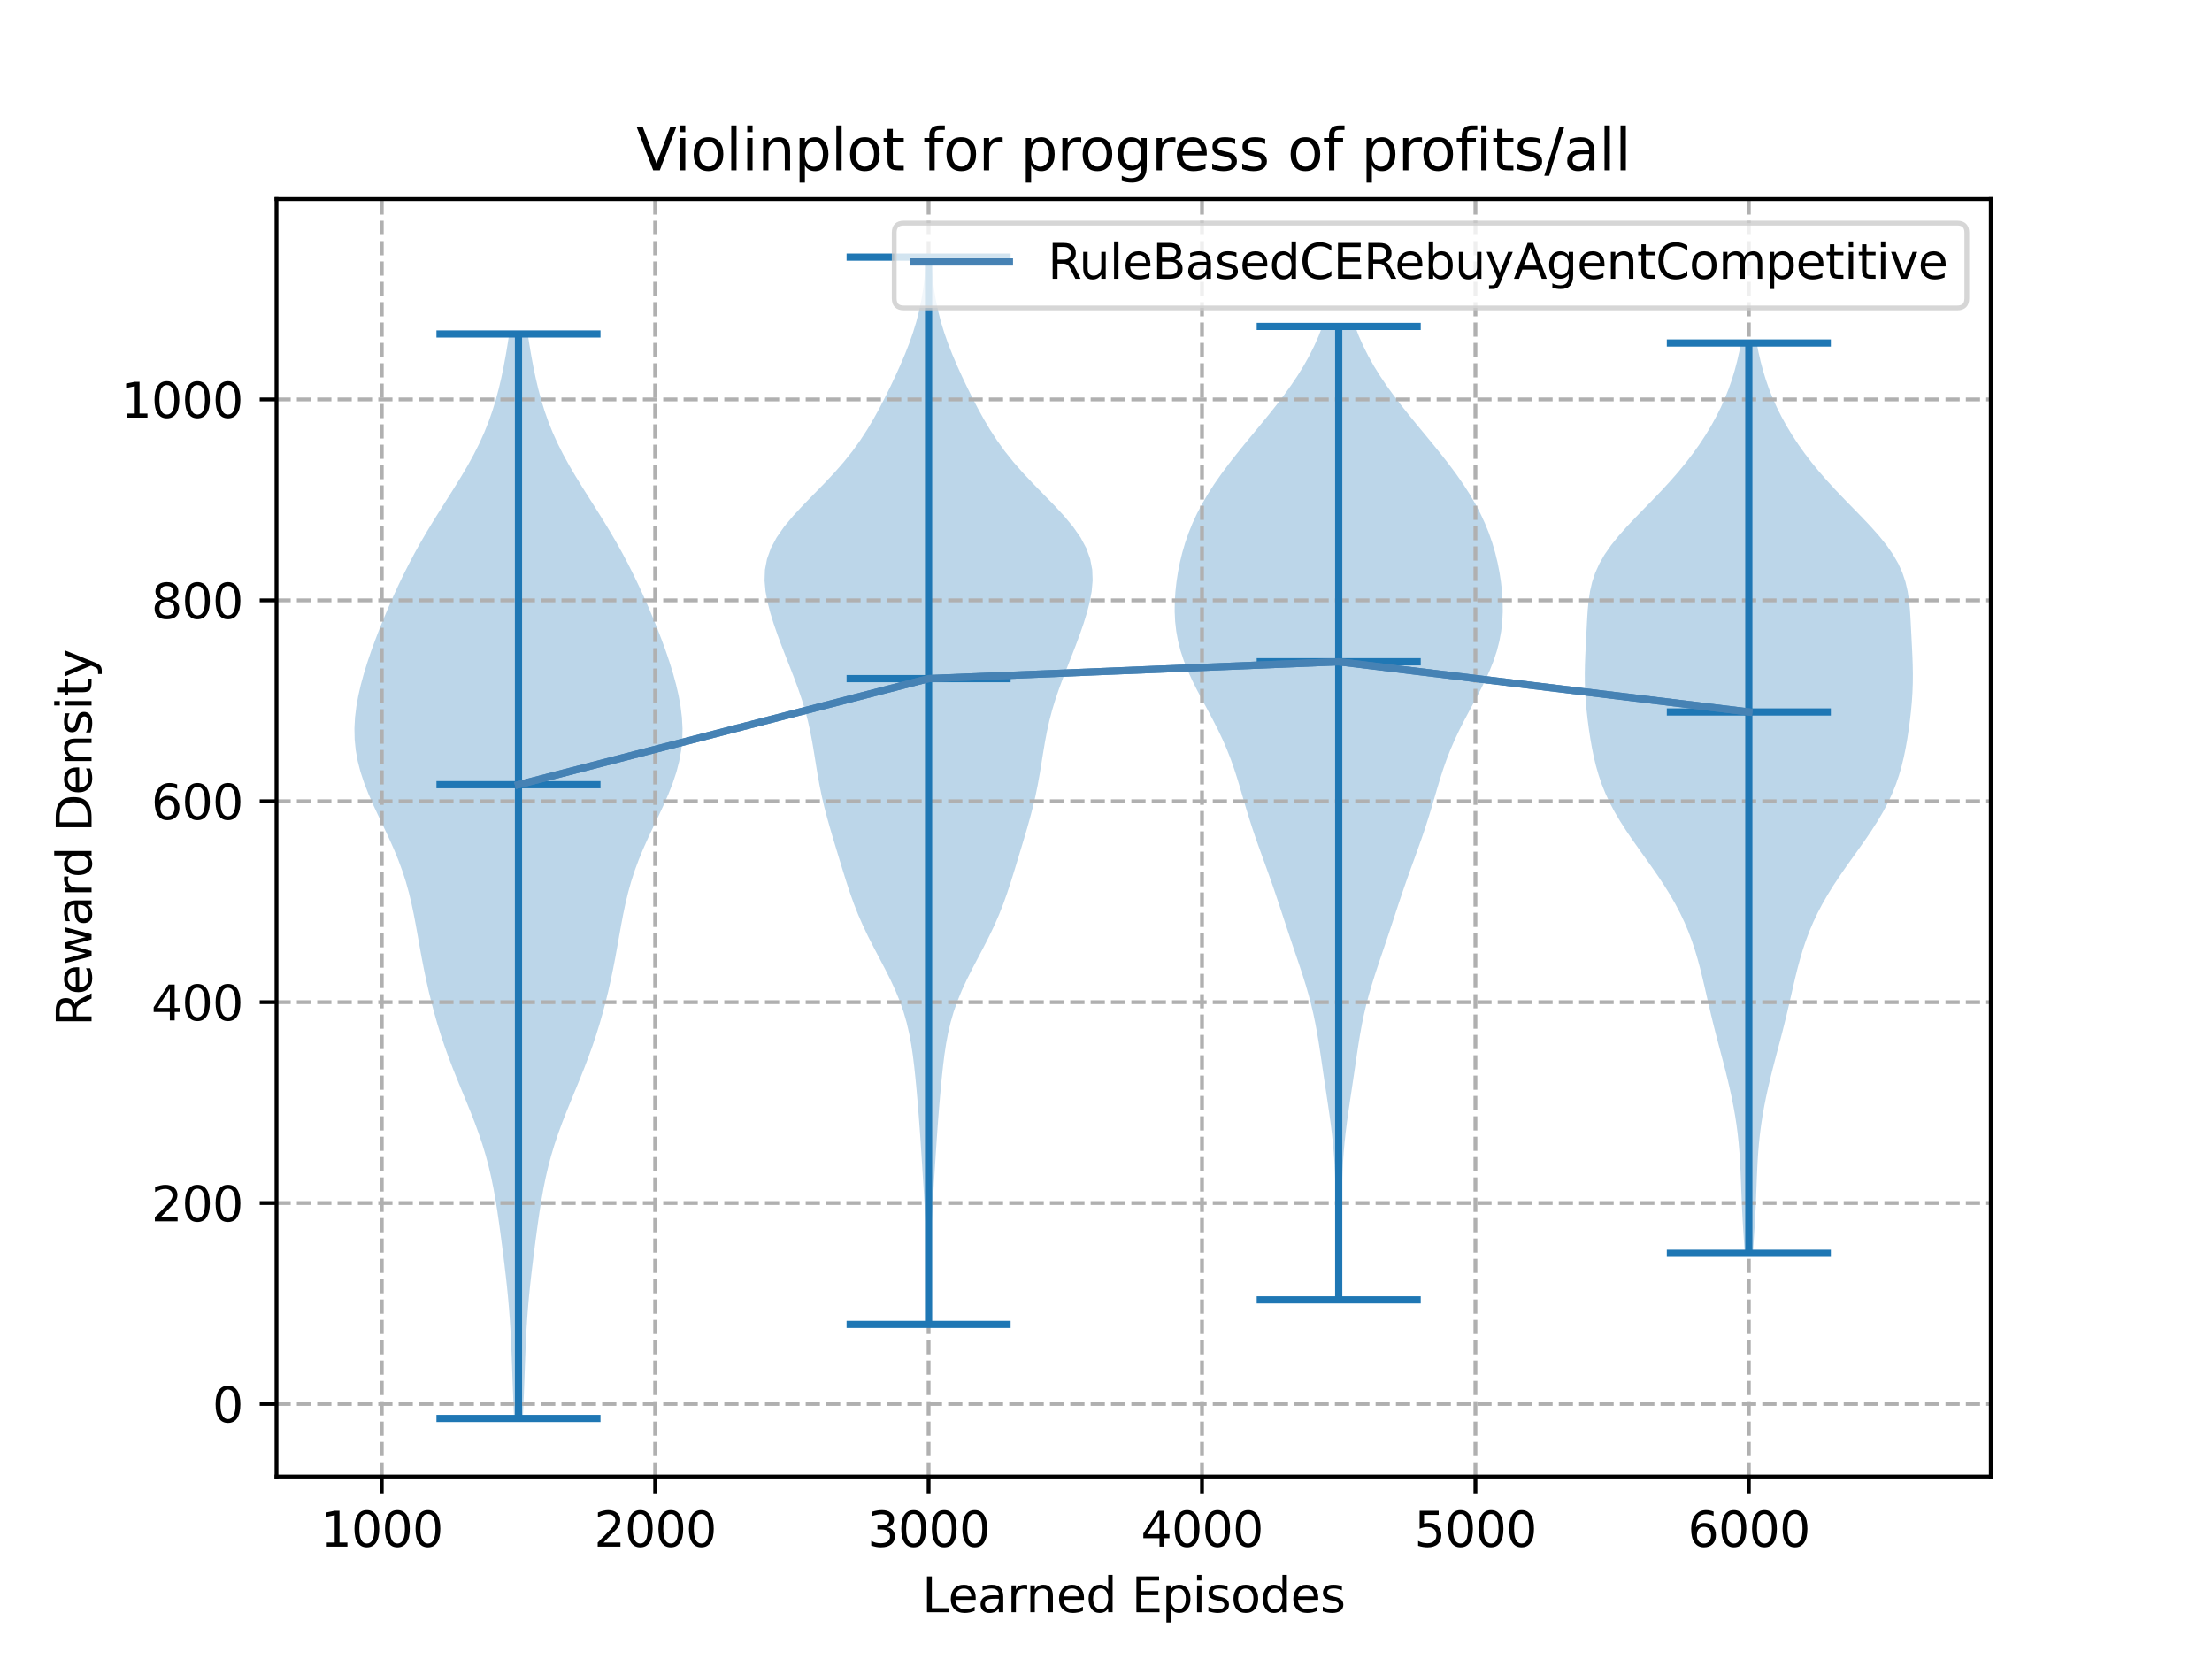 <?xml version="1.0" encoding="utf-8" standalone="no"?>
<!DOCTYPE svg PUBLIC "-//W3C//DTD SVG 1.1//EN"
  "http://www.w3.org/Graphics/SVG/1.1/DTD/svg11.dtd">
<svg xmlns:xlink="http://www.w3.org/1999/xlink" width="460.8pt" height="345.6pt" viewBox="0 0 460.8 345.6" xmlns="http://www.w3.org/2000/svg" version="1.1">
 <defs>
  <style type="text/css">*{stroke-linejoin: round; stroke-linecap: butt}</style>
 </defs>
 <g id="figure_1">
  <g id="patch_1">
   <path d="M 0 345.6 
L 460.8 345.6 
L 460.8 0 
L 0 0 
z
" style="fill: #ffffff"/>
  </g>
  <g id="axes_1">
   <g id="patch_2">
    <path d="M 57.6 307.584 
L 414.72 307.584 
L 414.72 41.472 
L 57.6 41.472 
z
" style="fill: #ffffff"/>
   </g>
   <g id="PolyCollection_1">
    <path d="M 108.912 295.488 
L 107.102 295.488 
L 106.998 293.206 
L 106.901 290.924 
L 106.812 288.642 
L 106.729 286.36 
L 106.648 284.078 
L 106.563 281.796 
L 106.465 279.514 
L 106.35 277.232 
L 106.209 274.95 
L 106.04 272.668 
L 105.842 270.386 
L 105.616 268.104 
L 105.366 265.822 
L 105.098 263.54 
L 104.816 261.258 
L 104.524 258.976 
L 104.223 256.694 
L 103.908 254.412 
L 103.573 252.13 
L 103.208 249.848 
L 102.799 247.566 
L 102.335 245.284 
L 101.803 243.002 
L 101.194 240.72 
L 100.504 238.438 
L 99.737 236.156 
L 98.9 233.874 
L 98.008 231.592 
L 97.081 229.31 
L 96.138 227.028 
L 95.202 224.746 
L 94.291 222.464 
L 93.42 220.182 
L 92.599 217.9 
L 91.833 215.618 
L 91.123 213.336 
L 90.467 211.054 
L 89.862 208.772 
L 89.305 206.49 
L 88.79 204.208 
L 88.314 201.926 
L 87.87 199.644 
L 87.451 197.362 
L 87.045 195.08 
L 86.636 192.798 
L 86.203 190.516 
L 85.723 188.234 
L 85.175 185.952 
L 84.539 183.67 
L 83.801 181.388 
L 82.959 179.106 
L 82.017 176.824 
L 80.995 174.542 
L 79.921 172.261 
L 78.83 169.979 
L 77.764 167.697 
L 76.764 165.415 
L 75.869 163.133 
L 75.112 160.851 
L 74.519 158.569 
L 74.106 156.287 
L 73.879 154.005 
L 73.833 151.723 
L 73.958 149.441 
L 74.237 147.159 
L 74.651 144.877 
L 75.18 142.595 
L 75.804 140.313 
L 76.508 138.031 
L 77.279 135.749 
L 78.106 133.467 
L 78.984 131.185 
L 79.905 128.903 
L 80.869 126.621 
L 81.874 124.339 
L 82.923 122.057 
L 84.02 119.775 
L 85.17 117.493 
L 86.378 115.211 
L 87.65 112.929 
L 88.983 110.647 
L 90.371 108.365 
L 91.799 106.083 
L 93.247 103.801 
L 94.689 101.519 
L 96.095 99.237 
L 97.437 96.955 
L 98.692 94.673 
L 99.841 92.391 
L 100.873 90.109 
L 101.788 87.827 
L 102.589 85.545 
L 103.288 83.263 
L 103.897 80.981 
L 104.432 78.699 
L 104.907 76.417 
L 105.334 74.135 
L 105.721 71.853 
L 106.075 69.571 
L 109.939 69.571 
L 109.939 69.571 
L 110.292 71.853 
L 110.68 74.135 
L 111.106 76.417 
L 111.581 78.699 
L 112.117 80.981 
L 112.726 83.263 
L 113.424 85.545 
L 114.226 87.827 
L 115.14 90.109 
L 116.173 92.391 
L 117.322 94.673 
L 118.577 96.955 
L 119.919 99.237 
L 121.325 101.519 
L 122.766 103.801 
L 124.214 106.083 
L 125.643 108.365 
L 127.031 110.647 
L 128.364 112.929 
L 129.635 115.211 
L 130.844 117.493 
L 131.994 119.775 
L 133.091 122.057 
L 134.139 124.339 
L 135.145 126.621 
L 136.108 128.903 
L 137.03 131.185 
L 137.907 133.467 
L 138.735 135.749 
L 139.506 138.031 
L 140.21 140.313 
L 140.834 142.595 
L 141.363 144.877 
L 141.777 147.159 
L 142.056 149.441 
L 142.181 151.723 
L 142.135 154.005 
L 141.907 156.287 
L 141.494 158.569 
L 140.902 160.851 
L 140.145 163.133 
L 139.25 165.415 
L 138.25 167.697 
L 137.184 169.979 
L 136.093 172.261 
L 135.019 174.542 
L 133.997 176.824 
L 133.055 179.106 
L 132.212 181.388 
L 131.475 183.67 
L 130.838 185.952 
L 130.29 188.234 
L 129.811 190.516 
L 129.378 192.798 
L 128.968 195.08 
L 128.562 197.362 
L 128.144 199.644 
L 127.7 201.926 
L 127.224 204.208 
L 126.709 206.49 
L 126.151 208.772 
L 125.547 211.054 
L 124.891 213.336 
L 124.181 215.618 
L 123.415 217.9 
L 122.594 220.182 
L 121.723 222.464 
L 120.812 224.746 
L 119.876 227.028 
L 118.933 229.31 
L 118.005 231.592 
L 117.114 233.874 
L 116.277 236.156 
L 115.51 238.438 
L 114.82 240.72 
L 114.211 243.002 
L 113.679 245.284 
L 113.214 247.566 
L 112.806 249.848 
L 112.441 252.13 
L 112.106 254.412 
L 111.791 256.694 
L 111.49 258.976 
L 111.198 261.258 
L 110.916 263.54 
L 110.648 265.822 
L 110.398 268.104 
L 110.172 270.386 
L 109.974 272.668 
L 109.805 274.95 
L 109.664 277.232 
L 109.548 279.514 
L 109.451 281.796 
L 109.366 284.078 
L 109.285 286.36 
L 109.202 288.642 
L 109.113 290.924 
L 109.016 293.206 
L 108.912 295.488 
z
" clip-path="url(#p88a25b9cb1)" style="fill: #1f77b4; fill-opacity: 0.3"/>
   </g>
   <g id="PolyCollection_2">
    <path d="M 193.693 275.887 
L 193.192 275.887 
L 193.185 273.641 
L 193.181 271.396 
L 193.176 269.15 
L 193.165 266.905 
L 193.142 264.659 
L 193.101 262.413 
L 193.041 260.168 
L 192.96 257.922 
L 192.86 255.676 
L 192.744 253.431 
L 192.616 251.185 
L 192.481 248.939 
L 192.343 246.694 
L 192.203 244.448 
L 192.063 242.202 
L 191.92 239.957 
L 191.772 237.711 
L 191.615 235.465 
L 191.449 233.22 
L 191.272 230.974 
L 191.083 228.729 
L 190.883 226.483 
L 190.666 224.237 
L 190.426 221.992 
L 190.147 219.746 
L 189.81 217.5 
L 189.391 215.255 
L 188.865 213.009 
L 188.214 210.763 
L 187.425 208.518 
L 186.502 206.272 
L 185.461 204.026 
L 184.331 201.781 
L 183.152 199.535 
L 181.971 197.289 
L 180.827 195.044 
L 179.756 192.798 
L 178.776 190.553 
L 177.889 188.307 
L 177.086 186.061 
L 176.345 183.816 
L 175.641 181.57 
L 174.954 179.324 
L 174.273 177.079 
L 173.596 174.833 
L 172.933 172.587 
L 172.301 170.342 
L 171.715 168.096 
L 171.189 165.85 
L 170.725 163.605 
L 170.317 161.359 
L 169.947 159.113 
L 169.589 156.868 
L 169.212 154.622 
L 168.785 152.377 
L 168.284 150.131 
L 167.692 147.885 
L 167.007 145.64 
L 166.237 143.394 
L 165.403 141.148 
L 164.53 138.903 
L 163.646 136.657 
L 162.776 134.411 
L 161.942 132.166 
L 161.165 129.92 
L 160.468 127.674 
L 159.887 125.429 
L 159.468 123.183 
L 159.268 120.937 
L 159.352 118.692 
L 159.779 116.446 
L 160.588 114.2 
L 161.79 111.955 
L 163.358 109.709 
L 165.23 107.464 
L 167.313 105.218 
L 169.503 102.972 
L 171.697 100.727 
L 173.808 98.481 
L 175.776 96.235 
L 177.571 93.99 
L 179.19 91.744 
L 180.65 89.498 
L 181.982 87.253 
L 183.216 85.007 
L 184.379 82.761 
L 185.488 80.516 
L 186.552 78.27 
L 187.566 76.024 
L 188.521 73.779 
L 189.4 71.533 
L 190.19 69.288 
L 190.878 67.042 
L 191.457 64.796 
L 191.927 62.551 
L 192.297 60.305 
L 192.577 58.059 
L 192.785 55.814 
L 192.937 53.568 
L 193.948 53.568 
L 193.948 53.568 
L 194.1 55.814 
L 194.308 58.059 
L 194.588 60.305 
L 194.957 62.551 
L 195.428 64.796 
L 196.007 67.042 
L 196.695 69.288 
L 197.484 71.533 
L 198.364 73.779 
L 199.318 76.024 
L 200.333 78.27 
L 201.396 80.516 
L 202.506 82.761 
L 203.669 85.007 
L 204.903 87.253 
L 206.234 89.498 
L 207.695 91.744 
L 209.314 93.99 
L 211.109 96.235 
L 213.077 98.481 
L 215.188 100.727 
L 217.381 102.972 
L 219.572 105.218 
L 221.655 107.464 
L 223.526 109.709 
L 225.094 111.955 
L 226.296 114.2 
L 227.106 116.446 
L 227.532 118.692 
L 227.616 120.937 
L 227.417 123.183 
L 226.997 125.429 
L 226.416 127.674 
L 225.72 129.92 
L 224.943 132.166 
L 224.108 134.411 
L 223.239 136.657 
L 222.355 138.903 
L 221.482 141.148 
L 220.648 143.394 
L 219.878 145.64 
L 219.192 147.885 
L 218.601 150.131 
L 218.099 152.377 
L 217.673 154.622 
L 217.296 156.868 
L 216.937 159.113 
L 216.567 161.359 
L 216.159 163.605 
L 215.696 165.85 
L 215.17 168.096 
L 214.584 170.342 
L 213.952 172.587 
L 213.289 174.833 
L 212.612 177.079 
L 211.931 179.324 
L 211.244 181.57 
L 210.54 183.816 
L 209.799 186.061 
L 208.995 188.307 
L 208.109 190.553 
L 207.129 192.798 
L 206.057 195.044 
L 204.914 197.289 
L 203.732 199.535 
L 202.554 201.781 
L 201.424 204.026 
L 200.382 206.272 
L 199.459 208.518 
L 198.671 210.763 
L 198.019 213.009 
L 197.494 215.255 
L 197.075 217.5 
L 196.738 219.746 
L 196.459 221.992 
L 196.218 224.237 
L 196.002 226.483 
L 195.801 228.729 
L 195.613 230.974 
L 195.436 233.22 
L 195.269 235.465 
L 195.113 237.711 
L 194.965 239.957 
L 194.822 242.202 
L 194.682 244.448 
L 194.542 246.694 
L 194.404 248.939 
L 194.269 251.185 
L 194.141 253.431 
L 194.025 255.676 
L 193.925 257.922 
L 193.843 260.168 
L 193.783 262.413 
L 193.743 264.659 
L 193.719 266.905 
L 193.708 269.15 
L 193.704 271.396 
L 193.7 273.641 
L 193.693 275.887 
z
" clip-path="url(#p88a25b9cb1)" style="fill: #1f77b4; fill-opacity: 0.3"/>
   </g>
   <g id="PolyCollection_3">
    <path d="M 279.198 270.795 
L 278.557 270.795 
L 278.528 268.747 
L 278.5 266.698 
L 278.472 264.65 
L 278.443 262.602 
L 278.413 260.553 
L 278.383 258.505 
L 278.352 256.456 
L 278.322 254.408 
L 278.292 252.36 
L 278.259 250.311 
L 278.219 248.263 
L 278.164 246.214 
L 278.088 244.166 
L 277.982 242.118 
L 277.84 240.069 
L 277.659 238.021 
L 277.438 235.972 
L 277.183 233.924 
L 276.901 231.876 
L 276.601 229.827 
L 276.293 227.779 
L 275.985 225.73 
L 275.681 223.682 
L 275.381 221.634 
L 275.079 219.585 
L 274.767 217.537 
L 274.431 215.488 
L 274.058 213.44 
L 273.636 211.392 
L 273.157 209.343 
L 272.617 207.295 
L 272.022 205.246 
L 271.38 203.198 
L 270.705 201.15 
L 270.013 199.101 
L 269.317 197.053 
L 268.627 195.004 
L 267.947 192.956 
L 267.273 190.908 
L 266.598 188.859 
L 265.915 186.811 
L 265.216 184.762 
L 264.498 182.714 
L 263.763 180.666 
L 263.02 178.617 
L 262.28 176.569 
L 261.558 174.52 
L 260.864 172.472 
L 260.204 170.424 
L 259.578 168.375 
L 258.974 166.327 
L 258.375 164.278 
L 257.758 162.23 
L 257.099 160.182 
L 256.376 158.133 
L 255.572 156.085 
L 254.681 154.036 
L 253.706 151.988 
L 252.661 149.94 
L 251.571 147.891 
L 250.468 145.843 
L 249.386 143.794 
L 248.362 141.746 
L 247.429 139.698 
L 246.613 137.649 
L 245.937 135.601 
L 245.409 133.552 
L 245.033 131.504 
L 244.801 129.456 
L 244.704 127.407 
L 244.725 125.359 
L 244.852 123.31 
L 245.076 121.262 
L 245.389 119.214 
L 245.793 117.165 
L 246.292 115.117 
L 246.893 113.068 
L 247.604 111.02 
L 248.434 108.972 
L 249.387 106.923 
L 250.467 104.875 
L 251.671 102.826 
L 252.995 100.778 
L 254.426 98.73 
L 255.95 96.681 
L 257.551 94.633 
L 259.205 92.584 
L 260.89 90.536 
L 262.582 88.488 
L 264.256 86.439 
L 265.886 84.391 
L 267.451 82.342 
L 268.931 80.294 
L 270.31 78.246 
L 271.577 76.197 
L 272.726 74.149 
L 273.756 72.1 
L 274.667 70.052 
L 275.465 68.004 
L 282.291 68.004 
L 282.291 68.004 
L 283.088 70.052 
L 284 72.1 
L 285.029 74.149 
L 286.179 76.197 
L 287.446 78.246 
L 288.825 80.294 
L 290.304 82.342 
L 291.869 84.391 
L 293.5 86.439 
L 295.173 88.488 
L 296.865 90.536 
L 298.55 92.584 
L 300.205 94.633 
L 301.805 96.681 
L 303.33 98.73 
L 304.761 100.778 
L 306.084 102.826 
L 307.288 104.875 
L 308.368 106.923 
L 309.322 108.972 
L 310.151 111.02 
L 310.863 113.068 
L 311.463 115.117 
L 311.962 117.165 
L 312.366 119.214 
L 312.68 121.262 
L 312.903 123.31 
L 313.03 125.359 
L 313.052 127.407 
L 312.954 129.456 
L 312.723 131.504 
L 312.346 133.552 
L 311.819 135.601 
L 311.142 137.649 
L 310.327 139.698 
L 309.393 141.746 
L 308.369 143.794 
L 307.287 145.843 
L 306.184 147.891 
L 305.094 149.94 
L 304.05 151.988 
L 303.075 154.036 
L 302.183 156.085 
L 301.38 158.133 
L 300.656 160.182 
L 299.998 162.23 
L 299.381 164.278 
L 298.782 166.327 
L 298.178 168.375 
L 297.551 170.424 
L 296.892 172.472 
L 296.198 174.52 
L 295.475 176.569 
L 294.736 178.617 
L 293.992 180.666 
L 293.257 182.714 
L 292.539 184.762 
L 291.84 186.811 
L 291.157 188.859 
L 290.483 190.908 
L 289.809 192.956 
L 289.128 195.004 
L 288.438 197.053 
L 287.743 199.101 
L 287.05 201.15 
L 286.376 203.198 
L 285.734 205.246 
L 285.138 207.295 
L 284.599 209.343 
L 284.119 211.392 
L 283.697 213.44 
L 283.324 215.488 
L 282.988 217.537 
L 282.676 219.585 
L 282.375 221.634 
L 282.075 223.682 
L 281.771 225.73 
L 281.463 227.779 
L 281.155 229.827 
L 280.855 231.876 
L 280.572 233.924 
L 280.317 235.972 
L 280.097 238.021 
L 279.915 240.069 
L 279.773 242.118 
L 279.667 244.166 
L 279.591 246.214 
L 279.537 248.263 
L 279.496 250.311 
L 279.463 252.36 
L 279.433 254.408 
L 279.403 256.456 
L 279.373 258.505 
L 279.342 260.553 
L 279.312 262.602 
L 279.283 264.65 
L 279.255 266.698 
L 279.227 268.747 
L 279.198 270.795 
z
" clip-path="url(#p88a25b9cb1)" style="fill: #1f77b4; fill-opacity: 0.3"/>
   </g>
   <g id="PolyCollection_4">
    <path d="M 365.155 261.081 
L 363.471 261.081 
L 363.34 259.166 
L 363.212 257.25 
L 363.092 255.335 
L 362.984 253.42 
L 362.889 251.504 
L 362.807 249.589 
L 362.732 247.673 
L 362.66 245.758 
L 362.579 243.842 
L 362.481 241.927 
L 362.355 240.011 
L 362.193 238.096 
L 361.988 236.181 
L 361.739 234.265 
L 361.443 232.35 
L 361.102 230.434 
L 360.72 228.519 
L 360.3 226.603 
L 359.849 224.688 
L 359.371 222.772 
L 358.875 220.857 
L 358.369 218.942 
L 357.863 217.026 
L 357.365 215.111 
L 356.881 213.195 
L 356.414 211.28 
L 355.964 209.364 
L 355.524 207.449 
L 355.086 205.533 
L 354.636 203.618 
L 354.161 201.703 
L 353.645 199.787 
L 353.074 197.872 
L 352.434 195.956 
L 351.713 194.041 
L 350.902 192.125 
L 349.995 190.21 
L 348.989 188.295 
L 347.886 186.379 
L 346.695 184.464 
L 345.427 182.548 
L 344.101 180.633 
L 342.739 178.717 
L 341.369 176.802 
L 340.019 174.886 
L 338.717 172.971 
L 337.49 171.056 
L 336.36 169.14 
L 335.343 167.225 
L 334.448 165.309 
L 333.677 163.394 
L 333.022 161.478 
L 332.472 159.563 
L 332.011 157.647 
L 331.621 155.732 
L 331.286 153.817 
L 330.995 151.901 
L 330.741 149.986 
L 330.524 148.07 
L 330.35 146.155 
L 330.225 144.239 
L 330.154 142.324 
L 330.139 140.408 
L 330.173 138.493 
L 330.243 136.578 
L 330.334 134.662 
L 330.431 132.747 
L 330.528 130.831 
L 330.629 128.916 
L 330.755 127 
L 330.94 125.085 
L 331.23 123.169 
L 331.672 121.254 
L 332.31 119.339 
L 333.173 117.423 
L 334.275 115.508 
L 335.609 113.592 
L 337.147 111.677 
L 338.846 109.761 
L 340.655 107.846 
L 342.519 105.93 
L 344.388 104.015 
L 346.218 102.1 
L 347.978 100.184 
L 349.649 98.269 
L 351.22 96.353 
L 352.687 94.438 
L 354.049 92.522 
L 355.309 90.607 
L 356.467 88.691 
L 357.523 86.776 
L 358.48 84.861 
L 359.337 82.945 
L 360.098 81.03 
L 360.768 79.114 
L 361.353 77.199 
L 361.862 75.283 
L 362.302 73.368 
L 362.68 71.452 
L 365.946 71.452 
L 365.946 71.452 
L 366.325 73.368 
L 366.765 75.283 
L 367.273 77.199 
L 367.859 79.114 
L 368.528 81.03 
L 369.29 82.945 
L 370.147 84.861 
L 371.103 86.776 
L 372.16 88.691 
L 373.317 90.607 
L 374.577 92.522 
L 375.94 94.438 
L 377.406 96.353 
L 378.977 98.269 
L 380.648 100.184 
L 382.409 102.1 
L 384.239 104.015 
L 386.107 105.93 
L 387.971 107.846 
L 389.78 109.761 
L 391.479 111.677 
L 393.017 113.592 
L 394.351 115.508 
L 395.453 117.423 
L 396.317 119.339 
L 396.954 121.254 
L 397.396 123.169 
L 397.686 125.085 
L 397.872 127 
L 397.998 128.916 
L 398.099 130.831 
L 398.195 132.747 
L 398.292 134.662 
L 398.383 136.578 
L 398.453 138.493 
L 398.487 140.408 
L 398.472 142.324 
L 398.402 144.239 
L 398.277 146.155 
L 398.102 148.07 
L 397.885 149.986 
L 397.631 151.901 
L 397.34 153.817 
L 397.005 155.732 
L 396.615 157.647 
L 396.154 159.563 
L 395.604 161.478 
L 394.949 163.394 
L 394.178 165.309 
L 393.283 167.225 
L 392.266 169.14 
L 391.136 171.056 
L 389.909 172.971 
L 388.607 174.886 
L 387.257 176.802 
L 385.887 178.717 
L 384.526 180.633 
L 383.2 182.548 
L 381.932 184.464 
L 380.74 186.379 
L 379.637 188.295 
L 378.631 190.21 
L 377.724 192.125 
L 376.913 194.041 
L 376.192 195.956 
L 375.552 197.872 
L 374.981 199.787 
L 374.465 201.703 
L 373.99 203.618 
L 373.54 205.533 
L 373.102 207.449 
L 372.662 209.364 
L 372.212 211.28 
L 371.745 213.195 
L 371.262 215.111 
L 370.763 217.026 
L 370.257 218.942 
L 369.752 220.857 
L 369.255 222.772 
L 368.778 224.688 
L 368.326 226.603 
L 367.906 228.519 
L 367.524 230.434 
L 367.184 232.35 
L 366.888 234.265 
L 366.638 236.181 
L 366.433 238.096 
L 366.271 240.011 
L 366.145 241.927 
L 366.047 243.842 
L 365.966 245.758 
L 365.894 247.673 
L 365.82 249.589 
L 365.737 251.504 
L 365.642 253.42 
L 365.534 255.335 
L 365.414 257.25 
L 365.286 259.166 
L 365.155 261.081 
z
" clip-path="url(#p88a25b9cb1)" style="fill: #1f77b4; fill-opacity: 0.3"/>
   </g>
   <g id="matplotlib.axis_1">
    <g id="xtick_1">
     <g id="line2d_1">
      <path d="M 79.528 307.584 
L 79.528 41.472 
" clip-path="url(#p88a25b9cb1)" style="fill: none; stroke-dasharray: 2.96,1.28; stroke-dashoffset: 0; stroke: #b0b0b0; stroke-width: 0.8"/>
     </g>
     <g id="line2d_2">
      <defs>
       <path id="mf59d104b95" d="M 0 0 
L 0 3.5 
" style="stroke: #000000; stroke-width: 0.8"/>
      </defs>
      <g>
       <use xlink:href="#mf59d104b95" x="79.528" y="307.584" style="stroke: #000000; stroke-width: 0.8"/>
      </g>
     </g>
     <g id="text_1">
      <!-- 1000 -->
      <g transform="translate(66.803 322.182)scale(0.1 -0.1)">
       <defs>
        <path id="DejaVuSans-31" d="M 794 531 
L 1825 531 
L 1825 4091 
L 703 3866 
L 703 4441 
L 1819 4666 
L 2450 4666 
L 2450 531 
L 3481 531 
L 3481 0 
L 794 0 
L 794 531 
z
" transform="scale(0.016)"/>
        <path id="DejaVuSans-30" d="M 2034 4250 
Q 1547 4250 1301 3770 
Q 1056 3291 1056 2328 
Q 1056 1369 1301 889 
Q 1547 409 2034 409 
Q 2525 409 2770 889 
Q 3016 1369 3016 2328 
Q 3016 3291 2770 3770 
Q 2525 4250 2034 4250 
z
M 2034 4750 
Q 2819 4750 3233 4129 
Q 3647 3509 3647 2328 
Q 3647 1150 3233 529 
Q 2819 -91 2034 -91 
Q 1250 -91 836 529 
Q 422 1150 422 2328 
Q 422 3509 836 4129 
Q 1250 4750 2034 4750 
z
" transform="scale(0.016)"/>
       </defs>
       <use xlink:href="#DejaVuSans-31"/>
       <use xlink:href="#DejaVuSans-30" x="63.623"/>
       <use xlink:href="#DejaVuSans-30" x="127.246"/>
       <use xlink:href="#DejaVuSans-30" x="190.869"/>
      </g>
     </g>
    </g>
    <g id="xtick_2">
     <g id="line2d_3">
      <path d="M 136.485 307.584 
L 136.485 41.472 
" clip-path="url(#p88a25b9cb1)" style="fill: none; stroke-dasharray: 2.96,1.28; stroke-dashoffset: 0; stroke: #b0b0b0; stroke-width: 0.8"/>
     </g>
     <g id="line2d_4">
      <g>
       <use xlink:href="#mf59d104b95" x="136.485" y="307.584" style="stroke: #000000; stroke-width: 0.8"/>
      </g>
     </g>
     <g id="text_2">
      <!-- 2000 -->
      <g transform="translate(123.76 322.182)scale(0.1 -0.1)">
       <defs>
        <path id="DejaVuSans-32" d="M 1228 531 
L 3431 531 
L 3431 0 
L 469 0 
L 469 531 
Q 828 903 1448 1529 
Q 2069 2156 2228 2338 
Q 2531 2678 2651 2914 
Q 2772 3150 2772 3378 
Q 2772 3750 2511 3984 
Q 2250 4219 1831 4219 
Q 1534 4219 1204 4116 
Q 875 4013 500 3803 
L 500 4441 
Q 881 4594 1212 4672 
Q 1544 4750 1819 4750 
Q 2544 4750 2975 4387 
Q 3406 4025 3406 3419 
Q 3406 3131 3298 2873 
Q 3191 2616 2906 2266 
Q 2828 2175 2409 1742 
Q 1991 1309 1228 531 
z
" transform="scale(0.016)"/>
       </defs>
       <use xlink:href="#DejaVuSans-32"/>
       <use xlink:href="#DejaVuSans-30" x="63.623"/>
       <use xlink:href="#DejaVuSans-30" x="127.246"/>
       <use xlink:href="#DejaVuSans-30" x="190.869"/>
      </g>
     </g>
    </g>
    <g id="xtick_3">
     <g id="line2d_5">
      <path d="M 193.442 307.584 
L 193.442 41.472 
" clip-path="url(#p88a25b9cb1)" style="fill: none; stroke-dasharray: 2.96,1.28; stroke-dashoffset: 0; stroke: #b0b0b0; stroke-width: 0.8"/>
     </g>
     <g id="line2d_6">
      <g>
       <use xlink:href="#mf59d104b95" x="193.442" y="307.584" style="stroke: #000000; stroke-width: 0.8"/>
      </g>
     </g>
     <g id="text_3">
      <!-- 3000 -->
      <g transform="translate(180.717 322.182)scale(0.1 -0.1)">
       <defs>
        <path id="DejaVuSans-33" d="M 2597 2516 
Q 3050 2419 3304 2112 
Q 3559 1806 3559 1356 
Q 3559 666 3084 287 
Q 2609 -91 1734 -91 
Q 1441 -91 1130 -33 
Q 819 25 488 141 
L 488 750 
Q 750 597 1062 519 
Q 1375 441 1716 441 
Q 2309 441 2620 675 
Q 2931 909 2931 1356 
Q 2931 1769 2642 2001 
Q 2353 2234 1838 2234 
L 1294 2234 
L 1294 2753 
L 1863 2753 
Q 2328 2753 2575 2939 
Q 2822 3125 2822 3475 
Q 2822 3834 2567 4026 
Q 2313 4219 1838 4219 
Q 1578 4219 1281 4162 
Q 984 4106 628 3988 
L 628 4550 
Q 988 4650 1302 4700 
Q 1616 4750 1894 4750 
Q 2613 4750 3031 4423 
Q 3450 4097 3450 3541 
Q 3450 3153 3228 2886 
Q 3006 2619 2597 2516 
z
" transform="scale(0.016)"/>
       </defs>
       <use xlink:href="#DejaVuSans-33"/>
       <use xlink:href="#DejaVuSans-30" x="63.623"/>
       <use xlink:href="#DejaVuSans-30" x="127.246"/>
       <use xlink:href="#DejaVuSans-30" x="190.869"/>
      </g>
     </g>
    </g>
    <g id="xtick_4">
     <g id="line2d_7">
      <path d="M 250.399 307.584 
L 250.399 41.472 
" clip-path="url(#p88a25b9cb1)" style="fill: none; stroke-dasharray: 2.96,1.28; stroke-dashoffset: 0; stroke: #b0b0b0; stroke-width: 0.8"/>
     </g>
     <g id="line2d_8">
      <g>
       <use xlink:href="#mf59d104b95" x="250.399" y="307.584" style="stroke: #000000; stroke-width: 0.8"/>
      </g>
     </g>
     <g id="text_4">
      <!-- 4000 -->
      <g transform="translate(237.674 322.182)scale(0.1 -0.1)">
       <defs>
        <path id="DejaVuSans-34" d="M 2419 4116 
L 825 1625 
L 2419 1625 
L 2419 4116 
z
M 2253 4666 
L 3047 4666 
L 3047 1625 
L 3713 1625 
L 3713 1100 
L 3047 1100 
L 3047 0 
L 2419 0 
L 2419 1100 
L 313 1100 
L 313 1709 
L 2253 4666 
z
" transform="scale(0.016)"/>
       </defs>
       <use xlink:href="#DejaVuSans-34"/>
       <use xlink:href="#DejaVuSans-30" x="63.623"/>
       <use xlink:href="#DejaVuSans-30" x="127.246"/>
       <use xlink:href="#DejaVuSans-30" x="190.869"/>
      </g>
     </g>
    </g>
    <g id="xtick_5">
     <g id="line2d_9">
      <path d="M 307.356 307.584 
L 307.356 41.472 
" clip-path="url(#p88a25b9cb1)" style="fill: none; stroke-dasharray: 2.96,1.28; stroke-dashoffset: 0; stroke: #b0b0b0; stroke-width: 0.8"/>
     </g>
     <g id="line2d_10">
      <g>
       <use xlink:href="#mf59d104b95" x="307.356" y="307.584" style="stroke: #000000; stroke-width: 0.8"/>
      </g>
     </g>
     <g id="text_5">
      <!-- 5000 -->
      <g transform="translate(294.631 322.182)scale(0.1 -0.1)">
       <defs>
        <path id="DejaVuSans-35" d="M 691 4666 
L 3169 4666 
L 3169 4134 
L 1269 4134 
L 1269 2991 
Q 1406 3038 1543 3061 
Q 1681 3084 1819 3084 
Q 2600 3084 3056 2656 
Q 3513 2228 3513 1497 
Q 3513 744 3044 326 
Q 2575 -91 1722 -91 
Q 1428 -91 1123 -41 
Q 819 9 494 109 
L 494 744 
Q 775 591 1075 516 
Q 1375 441 1709 441 
Q 2250 441 2565 725 
Q 2881 1009 2881 1497 
Q 2881 1984 2565 2268 
Q 2250 2553 1709 2553 
Q 1456 2553 1204 2497 
Q 953 2441 691 2322 
L 691 4666 
z
" transform="scale(0.016)"/>
       </defs>
       <use xlink:href="#DejaVuSans-35"/>
       <use xlink:href="#DejaVuSans-30" x="63.623"/>
       <use xlink:href="#DejaVuSans-30" x="127.246"/>
       <use xlink:href="#DejaVuSans-30" x="190.869"/>
      </g>
     </g>
    </g>
    <g id="xtick_6">
     <g id="line2d_11">
      <path d="M 364.313 307.584 
L 364.313 41.472 
" clip-path="url(#p88a25b9cb1)" style="fill: none; stroke-dasharray: 2.96,1.28; stroke-dashoffset: 0; stroke: #b0b0b0; stroke-width: 0.8"/>
     </g>
     <g id="line2d_12">
      <g>
       <use xlink:href="#mf59d104b95" x="364.313" y="307.584" style="stroke: #000000; stroke-width: 0.8"/>
      </g>
     </g>
     <g id="text_6">
      <!-- 6000 -->
      <g transform="translate(351.588 322.182)scale(0.1 -0.1)">
       <defs>
        <path id="DejaVuSans-36" d="M 2113 2584 
Q 1688 2584 1439 2293 
Q 1191 2003 1191 1497 
Q 1191 994 1439 701 
Q 1688 409 2113 409 
Q 2538 409 2786 701 
Q 3034 994 3034 1497 
Q 3034 2003 2786 2293 
Q 2538 2584 2113 2584 
z
M 3366 4563 
L 3366 3988 
Q 3128 4100 2886 4159 
Q 2644 4219 2406 4219 
Q 1781 4219 1451 3797 
Q 1122 3375 1075 2522 
Q 1259 2794 1537 2939 
Q 1816 3084 2150 3084 
Q 2853 3084 3261 2657 
Q 3669 2231 3669 1497 
Q 3669 778 3244 343 
Q 2819 -91 2113 -91 
Q 1303 -91 875 529 
Q 447 1150 447 2328 
Q 447 3434 972 4092 
Q 1497 4750 2381 4750 
Q 2619 4750 2861 4703 
Q 3103 4656 3366 4563 
z
" transform="scale(0.016)"/>
       </defs>
       <use xlink:href="#DejaVuSans-36"/>
       <use xlink:href="#DejaVuSans-30" x="63.623"/>
       <use xlink:href="#DejaVuSans-30" x="127.246"/>
       <use xlink:href="#DejaVuSans-30" x="190.869"/>
      </g>
     </g>
    </g>
    <g id="text_7">
     <!-- Learned Episodes -->
     <g transform="translate(192.102 335.861)scale(0.1 -0.1)">
      <defs>
       <path id="DejaVuSans-4c" d="M 628 4666 
L 1259 4666 
L 1259 531 
L 3531 531 
L 3531 0 
L 628 0 
L 628 4666 
z
" transform="scale(0.016)"/>
       <path id="DejaVuSans-65" d="M 3597 1894 
L 3597 1613 
L 953 1613 
Q 991 1019 1311 708 
Q 1631 397 2203 397 
Q 2534 397 2845 478 
Q 3156 559 3463 722 
L 3463 178 
Q 3153 47 2828 -22 
Q 2503 -91 2169 -91 
Q 1331 -91 842 396 
Q 353 884 353 1716 
Q 353 2575 817 3079 
Q 1281 3584 2069 3584 
Q 2775 3584 3186 3129 
Q 3597 2675 3597 1894 
z
M 3022 2063 
Q 3016 2534 2758 2815 
Q 2500 3097 2075 3097 
Q 1594 3097 1305 2825 
Q 1016 2553 972 2059 
L 3022 2063 
z
" transform="scale(0.016)"/>
       <path id="DejaVuSans-61" d="M 2194 1759 
Q 1497 1759 1228 1600 
Q 959 1441 959 1056 
Q 959 750 1161 570 
Q 1363 391 1709 391 
Q 2188 391 2477 730 
Q 2766 1069 2766 1631 
L 2766 1759 
L 2194 1759 
z
M 3341 1997 
L 3341 0 
L 2766 0 
L 2766 531 
Q 2569 213 2275 61 
Q 1981 -91 1556 -91 
Q 1019 -91 701 211 
Q 384 513 384 1019 
Q 384 1609 779 1909 
Q 1175 2209 1959 2209 
L 2766 2209 
L 2766 2266 
Q 2766 2663 2505 2880 
Q 2244 3097 1772 3097 
Q 1472 3097 1187 3025 
Q 903 2953 641 2809 
L 641 3341 
Q 956 3463 1253 3523 
Q 1550 3584 1831 3584 
Q 2591 3584 2966 3190 
Q 3341 2797 3341 1997 
z
" transform="scale(0.016)"/>
       <path id="DejaVuSans-72" d="M 2631 2963 
Q 2534 3019 2420 3045 
Q 2306 3072 2169 3072 
Q 1681 3072 1420 2755 
Q 1159 2438 1159 1844 
L 1159 0 
L 581 0 
L 581 3500 
L 1159 3500 
L 1159 2956 
Q 1341 3275 1631 3429 
Q 1922 3584 2338 3584 
Q 2397 3584 2469 3576 
Q 2541 3569 2628 3553 
L 2631 2963 
z
" transform="scale(0.016)"/>
       <path id="DejaVuSans-6e" d="M 3513 2113 
L 3513 0 
L 2938 0 
L 2938 2094 
Q 2938 2591 2744 2837 
Q 2550 3084 2163 3084 
Q 1697 3084 1428 2787 
Q 1159 2491 1159 1978 
L 1159 0 
L 581 0 
L 581 3500 
L 1159 3500 
L 1159 2956 
Q 1366 3272 1645 3428 
Q 1925 3584 2291 3584 
Q 2894 3584 3203 3211 
Q 3513 2838 3513 2113 
z
" transform="scale(0.016)"/>
       <path id="DejaVuSans-64" d="M 2906 2969 
L 2906 4863 
L 3481 4863 
L 3481 0 
L 2906 0 
L 2906 525 
Q 2725 213 2448 61 
Q 2172 -91 1784 -91 
Q 1150 -91 751 415 
Q 353 922 353 1747 
Q 353 2572 751 3078 
Q 1150 3584 1784 3584 
Q 2172 3584 2448 3432 
Q 2725 3281 2906 2969 
z
M 947 1747 
Q 947 1113 1208 752 
Q 1469 391 1925 391 
Q 2381 391 2643 752 
Q 2906 1113 2906 1747 
Q 2906 2381 2643 2742 
Q 2381 3103 1925 3103 
Q 1469 3103 1208 2742 
Q 947 2381 947 1747 
z
" transform="scale(0.016)"/>
       <path id="DejaVuSans-20" transform="scale(0.016)"/>
       <path id="DejaVuSans-45" d="M 628 4666 
L 3578 4666 
L 3578 4134 
L 1259 4134 
L 1259 2753 
L 3481 2753 
L 3481 2222 
L 1259 2222 
L 1259 531 
L 3634 531 
L 3634 0 
L 628 0 
L 628 4666 
z
" transform="scale(0.016)"/>
       <path id="DejaVuSans-70" d="M 1159 525 
L 1159 -1331 
L 581 -1331 
L 581 3500 
L 1159 3500 
L 1159 2969 
Q 1341 3281 1617 3432 
Q 1894 3584 2278 3584 
Q 2916 3584 3314 3078 
Q 3713 2572 3713 1747 
Q 3713 922 3314 415 
Q 2916 -91 2278 -91 
Q 1894 -91 1617 61 
Q 1341 213 1159 525 
z
M 3116 1747 
Q 3116 2381 2855 2742 
Q 2594 3103 2138 3103 
Q 1681 3103 1420 2742 
Q 1159 2381 1159 1747 
Q 1159 1113 1420 752 
Q 1681 391 2138 391 
Q 2594 391 2855 752 
Q 3116 1113 3116 1747 
z
" transform="scale(0.016)"/>
       <path id="DejaVuSans-69" d="M 603 3500 
L 1178 3500 
L 1178 0 
L 603 0 
L 603 3500 
z
M 603 4863 
L 1178 4863 
L 1178 4134 
L 603 4134 
L 603 4863 
z
" transform="scale(0.016)"/>
       <path id="DejaVuSans-73" d="M 2834 3397 
L 2834 2853 
Q 2591 2978 2328 3040 
Q 2066 3103 1784 3103 
Q 1356 3103 1142 2972 
Q 928 2841 928 2578 
Q 928 2378 1081 2264 
Q 1234 2150 1697 2047 
L 1894 2003 
Q 2506 1872 2764 1633 
Q 3022 1394 3022 966 
Q 3022 478 2636 193 
Q 2250 -91 1575 -91 
Q 1294 -91 989 -36 
Q 684 19 347 128 
L 347 722 
Q 666 556 975 473 
Q 1284 391 1588 391 
Q 1994 391 2212 530 
Q 2431 669 2431 922 
Q 2431 1156 2273 1281 
Q 2116 1406 1581 1522 
L 1381 1569 
Q 847 1681 609 1914 
Q 372 2147 372 2553 
Q 372 3047 722 3315 
Q 1072 3584 1716 3584 
Q 2034 3584 2315 3537 
Q 2597 3491 2834 3397 
z
" transform="scale(0.016)"/>
       <path id="DejaVuSans-6f" d="M 1959 3097 
Q 1497 3097 1228 2736 
Q 959 2375 959 1747 
Q 959 1119 1226 758 
Q 1494 397 1959 397 
Q 2419 397 2687 759 
Q 2956 1122 2956 1747 
Q 2956 2369 2687 2733 
Q 2419 3097 1959 3097 
z
M 1959 3584 
Q 2709 3584 3137 3096 
Q 3566 2609 3566 1747 
Q 3566 888 3137 398 
Q 2709 -91 1959 -91 
Q 1206 -91 779 398 
Q 353 888 353 1747 
Q 353 2609 779 3096 
Q 1206 3584 1959 3584 
z
" transform="scale(0.016)"/>
      </defs>
      <use xlink:href="#DejaVuSans-4c"/>
      <use xlink:href="#DejaVuSans-65" x="53.963"/>
      <use xlink:href="#DejaVuSans-61" x="115.486"/>
      <use xlink:href="#DejaVuSans-72" x="176.766"/>
      <use xlink:href="#DejaVuSans-6e" x="216.129"/>
      <use xlink:href="#DejaVuSans-65" x="279.508"/>
      <use xlink:href="#DejaVuSans-64" x="341.031"/>
      <use xlink:href="#DejaVuSans-20" x="404.508"/>
      <use xlink:href="#DejaVuSans-45" x="436.295"/>
      <use xlink:href="#DejaVuSans-70" x="499.479"/>
      <use xlink:href="#DejaVuSans-69" x="562.955"/>
      <use xlink:href="#DejaVuSans-73" x="590.738"/>
      <use xlink:href="#DejaVuSans-6f" x="642.838"/>
      <use xlink:href="#DejaVuSans-64" x="704.02"/>
      <use xlink:href="#DejaVuSans-65" x="767.496"/>
      <use xlink:href="#DejaVuSans-73" x="829.02"/>
     </g>
    </g>
   </g>
   <g id="matplotlib.axis_2">
    <g id="ytick_1">
     <g id="line2d_13">
      <path d="M 57.6 292.476 
L 414.72 292.476 
" clip-path="url(#p88a25b9cb1)" style="fill: none; stroke-dasharray: 2.96,1.28; stroke-dashoffset: 0; stroke: #b0b0b0; stroke-width: 0.8"/>
     </g>
     <g id="line2d_14">
      <defs>
       <path id="mc9569ec60b" d="M 0 0 
L -3.5 0 
" style="stroke: #000000; stroke-width: 0.8"/>
      </defs>
      <g>
       <use xlink:href="#mc9569ec60b" x="57.6" y="292.476" style="stroke: #000000; stroke-width: 0.8"/>
      </g>
     </g>
     <g id="text_8">
      <!-- 0 -->
      <g transform="translate(44.237 296.276)scale(0.1 -0.1)">
       <use xlink:href="#DejaVuSans-30"/>
      </g>
     </g>
    </g>
    <g id="ytick_2">
     <g id="line2d_15">
      <path d="M 57.6 250.622 
L 414.72 250.622 
" clip-path="url(#p88a25b9cb1)" style="fill: none; stroke-dasharray: 2.96,1.28; stroke-dashoffset: 0; stroke: #b0b0b0; stroke-width: 0.8"/>
     </g>
     <g id="line2d_16">
      <g>
       <use xlink:href="#mc9569ec60b" x="57.6" y="250.622" style="stroke: #000000; stroke-width: 0.8"/>
      </g>
     </g>
     <g id="text_9">
      <!-- 200 -->
      <g transform="translate(31.512 254.422)scale(0.1 -0.1)">
       <use xlink:href="#DejaVuSans-32"/>
       <use xlink:href="#DejaVuSans-30" x="63.623"/>
       <use xlink:href="#DejaVuSans-30" x="127.246"/>
      </g>
     </g>
    </g>
    <g id="ytick_3">
     <g id="line2d_17">
      <path d="M 57.6 208.768 
L 414.72 208.768 
" clip-path="url(#p88a25b9cb1)" style="fill: none; stroke-dasharray: 2.96,1.28; stroke-dashoffset: 0; stroke: #b0b0b0; stroke-width: 0.8"/>
     </g>
     <g id="line2d_18">
      <g>
       <use xlink:href="#mc9569ec60b" x="57.6" y="208.768" style="stroke: #000000; stroke-width: 0.8"/>
      </g>
     </g>
     <g id="text_10">
      <!-- 400 -->
      <g transform="translate(31.512 212.568)scale(0.1 -0.1)">
       <use xlink:href="#DejaVuSans-34"/>
       <use xlink:href="#DejaVuSans-30" x="63.623"/>
       <use xlink:href="#DejaVuSans-30" x="127.246"/>
      </g>
     </g>
    </g>
    <g id="ytick_4">
     <g id="line2d_19">
      <path d="M 57.6 166.914 
L 414.72 166.914 
" clip-path="url(#p88a25b9cb1)" style="fill: none; stroke-dasharray: 2.96,1.28; stroke-dashoffset: 0; stroke: #b0b0b0; stroke-width: 0.8"/>
     </g>
     <g id="line2d_20">
      <g>
       <use xlink:href="#mc9569ec60b" x="57.6" y="166.914" style="stroke: #000000; stroke-width: 0.8"/>
      </g>
     </g>
     <g id="text_11">
      <!-- 600 -->
      <g transform="translate(31.512 170.714)scale(0.1 -0.1)">
       <use xlink:href="#DejaVuSans-36"/>
       <use xlink:href="#DejaVuSans-30" x="63.623"/>
       <use xlink:href="#DejaVuSans-30" x="127.246"/>
      </g>
     </g>
    </g>
    <g id="ytick_5">
     <g id="line2d_21">
      <path d="M 57.6 125.06 
L 414.72 125.06 
" clip-path="url(#p88a25b9cb1)" style="fill: none; stroke-dasharray: 2.96,1.28; stroke-dashoffset: 0; stroke: #b0b0b0; stroke-width: 0.8"/>
     </g>
     <g id="line2d_22">
      <g>
       <use xlink:href="#mc9569ec60b" x="57.6" y="125.06" style="stroke: #000000; stroke-width: 0.8"/>
      </g>
     </g>
     <g id="text_12">
      <!-- 800 -->
      <g transform="translate(31.512 128.86)scale(0.1 -0.1)">
       <defs>
        <path id="DejaVuSans-38" d="M 2034 2216 
Q 1584 2216 1326 1975 
Q 1069 1734 1069 1313 
Q 1069 891 1326 650 
Q 1584 409 2034 409 
Q 2484 409 2743 651 
Q 3003 894 3003 1313 
Q 3003 1734 2745 1975 
Q 2488 2216 2034 2216 
z
M 1403 2484 
Q 997 2584 770 2862 
Q 544 3141 544 3541 
Q 544 4100 942 4425 
Q 1341 4750 2034 4750 
Q 2731 4750 3128 4425 
Q 3525 4100 3525 3541 
Q 3525 3141 3298 2862 
Q 3072 2584 2669 2484 
Q 3125 2378 3379 2068 
Q 3634 1759 3634 1313 
Q 3634 634 3220 271 
Q 2806 -91 2034 -91 
Q 1263 -91 848 271 
Q 434 634 434 1313 
Q 434 1759 690 2068 
Q 947 2378 1403 2484 
z
M 1172 3481 
Q 1172 3119 1398 2916 
Q 1625 2713 2034 2713 
Q 2441 2713 2670 2916 
Q 2900 3119 2900 3481 
Q 2900 3844 2670 4047 
Q 2441 4250 2034 4250 
Q 1625 4250 1398 4047 
Q 1172 3844 1172 3481 
z
" transform="scale(0.016)"/>
       </defs>
       <use xlink:href="#DejaVuSans-38"/>
       <use xlink:href="#DejaVuSans-30" x="63.623"/>
       <use xlink:href="#DejaVuSans-30" x="127.246"/>
      </g>
     </g>
    </g>
    <g id="ytick_6">
     <g id="line2d_23">
      <path d="M 57.6 83.206 
L 414.72 83.206 
" clip-path="url(#p88a25b9cb1)" style="fill: none; stroke-dasharray: 2.96,1.28; stroke-dashoffset: 0; stroke: #b0b0b0; stroke-width: 0.8"/>
     </g>
     <g id="line2d_24">
      <g>
       <use xlink:href="#mc9569ec60b" x="57.6" y="83.206" style="stroke: #000000; stroke-width: 0.8"/>
      </g>
     </g>
     <g id="text_13">
      <!-- 1000 -->
      <g transform="translate(25.15 87.005)scale(0.1 -0.1)">
       <use xlink:href="#DejaVuSans-31"/>
       <use xlink:href="#DejaVuSans-30" x="63.623"/>
       <use xlink:href="#DejaVuSans-30" x="127.246"/>
       <use xlink:href="#DejaVuSans-30" x="190.869"/>
      </g>
     </g>
    </g>
    <g id="text_14">
     <!-- Reward Density -->
     <g transform="translate(19.07 213.747)rotate(-90)scale(0.1 -0.1)">
      <defs>
       <path id="DejaVuSans-52" d="M 2841 2188 
Q 3044 2119 3236 1894 
Q 3428 1669 3622 1275 
L 4263 0 
L 3584 0 
L 2988 1197 
Q 2756 1666 2539 1819 
Q 2322 1972 1947 1972 
L 1259 1972 
L 1259 0 
L 628 0 
L 628 4666 
L 2053 4666 
Q 2853 4666 3247 4331 
Q 3641 3997 3641 3322 
Q 3641 2881 3436 2590 
Q 3231 2300 2841 2188 
z
M 1259 4147 
L 1259 2491 
L 2053 2491 
Q 2509 2491 2742 2702 
Q 2975 2913 2975 3322 
Q 2975 3731 2742 3939 
Q 2509 4147 2053 4147 
L 1259 4147 
z
" transform="scale(0.016)"/>
       <path id="DejaVuSans-77" d="M 269 3500 
L 844 3500 
L 1563 769 
L 2278 3500 
L 2956 3500 
L 3675 769 
L 4391 3500 
L 4966 3500 
L 4050 0 
L 3372 0 
L 2619 2869 
L 1863 0 
L 1184 0 
L 269 3500 
z
" transform="scale(0.016)"/>
       <path id="DejaVuSans-44" d="M 1259 4147 
L 1259 519 
L 2022 519 
Q 2988 519 3436 956 
Q 3884 1394 3884 2338 
Q 3884 3275 3436 3711 
Q 2988 4147 2022 4147 
L 1259 4147 
z
M 628 4666 
L 1925 4666 
Q 3281 4666 3915 4102 
Q 4550 3538 4550 2338 
Q 4550 1131 3912 565 
Q 3275 0 1925 0 
L 628 0 
L 628 4666 
z
" transform="scale(0.016)"/>
       <path id="DejaVuSans-74" d="M 1172 4494 
L 1172 3500 
L 2356 3500 
L 2356 3053 
L 1172 3053 
L 1172 1153 
Q 1172 725 1289 603 
Q 1406 481 1766 481 
L 2356 481 
L 2356 0 
L 1766 0 
Q 1100 0 847 248 
Q 594 497 594 1153 
L 594 3053 
L 172 3053 
L 172 3500 
L 594 3500 
L 594 4494 
L 1172 4494 
z
" transform="scale(0.016)"/>
       <path id="DejaVuSans-79" d="M 2059 -325 
Q 1816 -950 1584 -1140 
Q 1353 -1331 966 -1331 
L 506 -1331 
L 506 -850 
L 844 -850 
Q 1081 -850 1212 -737 
Q 1344 -625 1503 -206 
L 1606 56 
L 191 3500 
L 800 3500 
L 1894 763 
L 2988 3500 
L 3597 3500 
L 2059 -325 
z
" transform="scale(0.016)"/>
      </defs>
      <use xlink:href="#DejaVuSans-52"/>
      <use xlink:href="#DejaVuSans-65" x="64.982"/>
      <use xlink:href="#DejaVuSans-77" x="126.506"/>
      <use xlink:href="#DejaVuSans-61" x="208.293"/>
      <use xlink:href="#DejaVuSans-72" x="269.572"/>
      <use xlink:href="#DejaVuSans-64" x="308.936"/>
      <use xlink:href="#DejaVuSans-20" x="372.412"/>
      <use xlink:href="#DejaVuSans-44" x="404.199"/>
      <use xlink:href="#DejaVuSans-65" x="481.201"/>
      <use xlink:href="#DejaVuSans-6e" x="542.725"/>
      <use xlink:href="#DejaVuSans-73" x="606.104"/>
      <use xlink:href="#DejaVuSans-69" x="658.203"/>
      <use xlink:href="#DejaVuSans-74" x="685.986"/>
      <use xlink:href="#DejaVuSans-79" x="725.195"/>
     </g>
    </g>
   </g>
   <g id="LineCollection_1">
    <path d="M 90.92 163.466 
L 125.094 163.466 
" clip-path="url(#p88a25b9cb1)" style="fill: none; stroke: #1f77b4; stroke-width: 1.5"/>
    <path d="M 176.355 141.375 
L 210.529 141.375 
" clip-path="url(#p88a25b9cb1)" style="fill: none; stroke: #1f77b4; stroke-width: 1.5"/>
    <path d="M 261.791 137.865 
L 295.965 137.865 
" clip-path="url(#p88a25b9cb1)" style="fill: none; stroke: #1f77b4; stroke-width: 1.5"/>
    <path d="M 347.226 148.312 
L 381.4 148.312 
" clip-path="url(#p88a25b9cb1)" style="fill: none; stroke: #1f77b4; stroke-width: 1.5"/>
   </g>
   <g id="LineCollection_2">
    <path d="M 90.92 69.571 
L 125.094 69.571 
" clip-path="url(#p88a25b9cb1)" style="fill: none; stroke: #1f77b4; stroke-width: 1.5"/>
    <path d="M 176.355 53.568 
L 210.529 53.568 
" clip-path="url(#p88a25b9cb1)" style="fill: none; stroke: #1f77b4; stroke-width: 1.5"/>
    <path d="M 261.791 68.004 
L 295.965 68.004 
" clip-path="url(#p88a25b9cb1)" style="fill: none; stroke: #1f77b4; stroke-width: 1.5"/>
    <path d="M 347.226 71.452 
L 381.4 71.452 
" clip-path="url(#p88a25b9cb1)" style="fill: none; stroke: #1f77b4; stroke-width: 1.5"/>
   </g>
   <g id="LineCollection_3">
    <path d="M 90.92 295.488 
L 125.094 295.488 
" clip-path="url(#p88a25b9cb1)" style="fill: none; stroke: #1f77b4; stroke-width: 1.5"/>
    <path d="M 176.355 275.887 
L 210.529 275.887 
" clip-path="url(#p88a25b9cb1)" style="fill: none; stroke: #1f77b4; stroke-width: 1.5"/>
    <path d="M 261.791 270.795 
L 295.965 270.795 
" clip-path="url(#p88a25b9cb1)" style="fill: none; stroke: #1f77b4; stroke-width: 1.5"/>
    <path d="M 347.226 261.081 
L 381.4 261.081 
" clip-path="url(#p88a25b9cb1)" style="fill: none; stroke: #1f77b4; stroke-width: 1.5"/>
   </g>
   <g id="LineCollection_4">
    <path d="M 108.007 295.488 
L 108.007 69.571 
" clip-path="url(#p88a25b9cb1)" style="fill: none; stroke: #1f77b4; stroke-width: 1.5"/>
    <path d="M 193.442 275.887 
L 193.442 53.568 
" clip-path="url(#p88a25b9cb1)" style="fill: none; stroke: #1f77b4; stroke-width: 1.5"/>
    <path d="M 278.878 270.795 
L 278.878 68.004 
" clip-path="url(#p88a25b9cb1)" style="fill: none; stroke: #1f77b4; stroke-width: 1.5"/>
    <path d="M 364.313 261.081 
L 364.313 71.452 
" clip-path="url(#p88a25b9cb1)" style="fill: none; stroke: #1f77b4; stroke-width: 1.5"/>
   </g>
   <g id="line2d_25">
    <path d="M 108.007 163.466 
L 193.442 141.375 
L 278.878 137.865 
L 364.313 148.312 
" clip-path="url(#p88a25b9cb1)" style="fill: none; stroke: #4682b4; stroke-width: 1.5; stroke-linecap: square"/>
   </g>
   <g id="line2d_26">
    <path d="M 108.007 163.466 
L 193.442 141.375 
L 278.878 137.865 
L 364.313 148.312 
" clip-path="url(#p88a25b9cb1)" style="fill: none; stroke: #4682b4; stroke-width: 1.5; stroke-linecap: square"/>
   </g>
   <g id="patch_3">
    <path d="M 57.6 307.584 
L 57.6 41.472 
" style="fill: none; stroke: #000000; stroke-width: 0.8; stroke-linejoin: miter; stroke-linecap: square"/>
   </g>
   <g id="patch_4">
    <path d="M 414.72 307.584 
L 414.72 41.472 
" style="fill: none; stroke: #000000; stroke-width: 0.8; stroke-linejoin: miter; stroke-linecap: square"/>
   </g>
   <g id="patch_5">
    <path d="M 57.6 307.584 
L 414.72 307.584 
" style="fill: none; stroke: #000000; stroke-width: 0.8; stroke-linejoin: miter; stroke-linecap: square"/>
   </g>
   <g id="patch_6">
    <path d="M 57.6 41.472 
L 414.72 41.472 
" style="fill: none; stroke: #000000; stroke-width: 0.8; stroke-linejoin: miter; stroke-linecap: square"/>
   </g>
   <g id="text_15">
    <!-- Violinplot for progress of profits/all -->
    <g transform="translate(132.56 35.472)scale(0.12 -0.12)">
     <defs>
      <path id="DejaVuSans-56" d="M 1831 0 
L 50 4666 
L 709 4666 
L 2188 738 
L 3669 4666 
L 4325 4666 
L 2547 0 
L 1831 0 
z
" transform="scale(0.016)"/>
      <path id="DejaVuSans-6c" d="M 603 4863 
L 1178 4863 
L 1178 0 
L 603 0 
L 603 4863 
z
" transform="scale(0.016)"/>
      <path id="DejaVuSans-66" d="M 2375 4863 
L 2375 4384 
L 1825 4384 
Q 1516 4384 1395 4259 
Q 1275 4134 1275 3809 
L 1275 3500 
L 2222 3500 
L 2222 3053 
L 1275 3053 
L 1275 0 
L 697 0 
L 697 3053 
L 147 3053 
L 147 3500 
L 697 3500 
L 697 3744 
Q 697 4328 969 4595 
Q 1241 4863 1831 4863 
L 2375 4863 
z
" transform="scale(0.016)"/>
      <path id="DejaVuSans-67" d="M 2906 1791 
Q 2906 2416 2648 2759 
Q 2391 3103 1925 3103 
Q 1463 3103 1205 2759 
Q 947 2416 947 1791 
Q 947 1169 1205 825 
Q 1463 481 1925 481 
Q 2391 481 2648 825 
Q 2906 1169 2906 1791 
z
M 3481 434 
Q 3481 -459 3084 -895 
Q 2688 -1331 1869 -1331 
Q 1566 -1331 1297 -1286 
Q 1028 -1241 775 -1147 
L 775 -588 
Q 1028 -725 1275 -790 
Q 1522 -856 1778 -856 
Q 2344 -856 2625 -561 
Q 2906 -266 2906 331 
L 2906 616 
Q 2728 306 2450 153 
Q 2172 0 1784 0 
Q 1141 0 747 490 
Q 353 981 353 1791 
Q 353 2603 747 3093 
Q 1141 3584 1784 3584 
Q 2172 3584 2450 3431 
Q 2728 3278 2906 2969 
L 2906 3500 
L 3481 3500 
L 3481 434 
z
" transform="scale(0.016)"/>
      <path id="DejaVuSans-2f" d="M 1625 4666 
L 2156 4666 
L 531 -594 
L 0 -594 
L 1625 4666 
z
" transform="scale(0.016)"/>
     </defs>
     <use xlink:href="#DejaVuSans-56"/>
     <use xlink:href="#DejaVuSans-69" x="66.158"/>
     <use xlink:href="#DejaVuSans-6f" x="93.941"/>
     <use xlink:href="#DejaVuSans-6c" x="155.123"/>
     <use xlink:href="#DejaVuSans-69" x="182.906"/>
     <use xlink:href="#DejaVuSans-6e" x="210.689"/>
     <use xlink:href="#DejaVuSans-70" x="274.068"/>
     <use xlink:href="#DejaVuSans-6c" x="337.545"/>
     <use xlink:href="#DejaVuSans-6f" x="365.328"/>
     <use xlink:href="#DejaVuSans-74" x="426.51"/>
     <use xlink:href="#DejaVuSans-20" x="465.719"/>
     <use xlink:href="#DejaVuSans-66" x="497.506"/>
     <use xlink:href="#DejaVuSans-6f" x="532.711"/>
     <use xlink:href="#DejaVuSans-72" x="593.893"/>
     <use xlink:href="#DejaVuSans-20" x="635.006"/>
     <use xlink:href="#DejaVuSans-70" x="666.793"/>
     <use xlink:href="#DejaVuSans-72" x="730.27"/>
     <use xlink:href="#DejaVuSans-6f" x="769.133"/>
     <use xlink:href="#DejaVuSans-67" x="830.314"/>
     <use xlink:href="#DejaVuSans-72" x="893.791"/>
     <use xlink:href="#DejaVuSans-65" x="932.654"/>
     <use xlink:href="#DejaVuSans-73" x="994.178"/>
     <use xlink:href="#DejaVuSans-73" x="1046.277"/>
     <use xlink:href="#DejaVuSans-20" x="1098.377"/>
     <use xlink:href="#DejaVuSans-6f" x="1130.164"/>
     <use xlink:href="#DejaVuSans-66" x="1191.346"/>
     <use xlink:href="#DejaVuSans-20" x="1226.551"/>
     <use xlink:href="#DejaVuSans-70" x="1258.338"/>
     <use xlink:href="#DejaVuSans-72" x="1321.814"/>
     <use xlink:href="#DejaVuSans-6f" x="1360.678"/>
     <use xlink:href="#DejaVuSans-66" x="1421.859"/>
     <use xlink:href="#DejaVuSans-69" x="1457.064"/>
     <use xlink:href="#DejaVuSans-74" x="1484.848"/>
     <use xlink:href="#DejaVuSans-73" x="1524.057"/>
     <use xlink:href="#DejaVuSans-2f" x="1576.156"/>
     <use xlink:href="#DejaVuSans-61" x="1609.848"/>
     <use xlink:href="#DejaVuSans-6c" x="1671.127"/>
     <use xlink:href="#DejaVuSans-6c" x="1698.91"/>
    </g>
   </g>
   <g id="legend_1">
    <g id="patch_7">
     <path d="M 188.282 64.15 
L 407.72 64.15 
Q 409.72 64.15 409.72 62.15 
L 409.72 48.472 
Q 409.72 46.472 407.72 46.472 
L 188.282 46.472 
Q 186.282 46.472 186.282 48.472 
L 186.282 62.15 
Q 186.282 64.15 188.282 64.15 
z
" style="fill: #ffffff; opacity: 0.8; stroke: #cccccc; stroke-linejoin: miter"/>
    </g>
    <g id="line2d_27">
     <path d="M 190.282 54.57 
L 200.282 54.57 
L 210.282 54.57 
" style="fill: none; stroke: #4682b4; stroke-width: 1.5; stroke-linecap: square"/>
    </g>
    <g id="text_16">
     <!-- RuleBasedCERebuyAgentCompetitive -->
     <g transform="translate(218.282 58.07)scale(0.1 -0.1)">
      <defs>
       <path id="DejaVuSans-75" d="M 544 1381 
L 544 3500 
L 1119 3500 
L 1119 1403 
Q 1119 906 1312 657 
Q 1506 409 1894 409 
Q 2359 409 2629 706 
Q 2900 1003 2900 1516 
L 2900 3500 
L 3475 3500 
L 3475 0 
L 2900 0 
L 2900 538 
Q 2691 219 2414 64 
Q 2138 -91 1772 -91 
Q 1169 -91 856 284 
Q 544 659 544 1381 
z
M 1991 3584 
L 1991 3584 
z
" transform="scale(0.016)"/>
       <path id="DejaVuSans-42" d="M 1259 2228 
L 1259 519 
L 2272 519 
Q 2781 519 3026 730 
Q 3272 941 3272 1375 
Q 3272 1813 3026 2020 
Q 2781 2228 2272 2228 
L 1259 2228 
z
M 1259 4147 
L 1259 2741 
L 2194 2741 
Q 2656 2741 2882 2914 
Q 3109 3088 3109 3444 
Q 3109 3797 2882 3972 
Q 2656 4147 2194 4147 
L 1259 4147 
z
M 628 4666 
L 2241 4666 
Q 2963 4666 3353 4366 
Q 3744 4066 3744 3513 
Q 3744 3084 3544 2831 
Q 3344 2578 2956 2516 
Q 3422 2416 3680 2098 
Q 3938 1781 3938 1306 
Q 3938 681 3513 340 
Q 3088 0 2303 0 
L 628 0 
L 628 4666 
z
" transform="scale(0.016)"/>
       <path id="DejaVuSans-43" d="M 4122 4306 
L 4122 3641 
Q 3803 3938 3442 4084 
Q 3081 4231 2675 4231 
Q 1875 4231 1450 3742 
Q 1025 3253 1025 2328 
Q 1025 1406 1450 917 
Q 1875 428 2675 428 
Q 3081 428 3442 575 
Q 3803 722 4122 1019 
L 4122 359 
Q 3791 134 3420 21 
Q 3050 -91 2638 -91 
Q 1578 -91 968 557 
Q 359 1206 359 2328 
Q 359 3453 968 4101 
Q 1578 4750 2638 4750 
Q 3056 4750 3426 4639 
Q 3797 4528 4122 4306 
z
" transform="scale(0.016)"/>
       <path id="DejaVuSans-62" d="M 3116 1747 
Q 3116 2381 2855 2742 
Q 2594 3103 2138 3103 
Q 1681 3103 1420 2742 
Q 1159 2381 1159 1747 
Q 1159 1113 1420 752 
Q 1681 391 2138 391 
Q 2594 391 2855 752 
Q 3116 1113 3116 1747 
z
M 1159 2969 
Q 1341 3281 1617 3432 
Q 1894 3584 2278 3584 
Q 2916 3584 3314 3078 
Q 3713 2572 3713 1747 
Q 3713 922 3314 415 
Q 2916 -91 2278 -91 
Q 1894 -91 1617 61 
Q 1341 213 1159 525 
L 1159 0 
L 581 0 
L 581 4863 
L 1159 4863 
L 1159 2969 
z
" transform="scale(0.016)"/>
       <path id="DejaVuSans-41" d="M 2188 4044 
L 1331 1722 
L 3047 1722 
L 2188 4044 
z
M 1831 4666 
L 2547 4666 
L 4325 0 
L 3669 0 
L 3244 1197 
L 1141 1197 
L 716 0 
L 50 0 
L 1831 4666 
z
" transform="scale(0.016)"/>
       <path id="DejaVuSans-6d" d="M 3328 2828 
Q 3544 3216 3844 3400 
Q 4144 3584 4550 3584 
Q 5097 3584 5394 3201 
Q 5691 2819 5691 2113 
L 5691 0 
L 5113 0 
L 5113 2094 
Q 5113 2597 4934 2840 
Q 4756 3084 4391 3084 
Q 3944 3084 3684 2787 
Q 3425 2491 3425 1978 
L 3425 0 
L 2847 0 
L 2847 2094 
Q 2847 2600 2669 2842 
Q 2491 3084 2119 3084 
Q 1678 3084 1418 2786 
Q 1159 2488 1159 1978 
L 1159 0 
L 581 0 
L 581 3500 
L 1159 3500 
L 1159 2956 
Q 1356 3278 1631 3431 
Q 1906 3584 2284 3584 
Q 2666 3584 2933 3390 
Q 3200 3197 3328 2828 
z
" transform="scale(0.016)"/>
       <path id="DejaVuSans-76" d="M 191 3500 
L 800 3500 
L 1894 563 
L 2988 3500 
L 3597 3500 
L 2284 0 
L 1503 0 
L 191 3500 
z
" transform="scale(0.016)"/>
      </defs>
      <use xlink:href="#DejaVuSans-52"/>
      <use xlink:href="#DejaVuSans-75" x="64.982"/>
      <use xlink:href="#DejaVuSans-6c" x="128.361"/>
      <use xlink:href="#DejaVuSans-65" x="156.145"/>
      <use xlink:href="#DejaVuSans-42" x="217.668"/>
      <use xlink:href="#DejaVuSans-61" x="286.271"/>
      <use xlink:href="#DejaVuSans-73" x="347.551"/>
      <use xlink:href="#DejaVuSans-65" x="399.65"/>
      <use xlink:href="#DejaVuSans-64" x="461.174"/>
      <use xlink:href="#DejaVuSans-43" x="524.65"/>
      <use xlink:href="#DejaVuSans-45" x="594.475"/>
      <use xlink:href="#DejaVuSans-52" x="657.658"/>
      <use xlink:href="#DejaVuSans-65" x="722.641"/>
      <use xlink:href="#DejaVuSans-62" x="784.164"/>
      <use xlink:href="#DejaVuSans-75" x="847.641"/>
      <use xlink:href="#DejaVuSans-79" x="911.02"/>
      <use xlink:href="#DejaVuSans-41" x="970.199"/>
      <use xlink:href="#DejaVuSans-67" x="1038.607"/>
      <use xlink:href="#DejaVuSans-65" x="1102.084"/>
      <use xlink:href="#DejaVuSans-6e" x="1163.607"/>
      <use xlink:href="#DejaVuSans-74" x="1226.986"/>
      <use xlink:href="#DejaVuSans-43" x="1266.195"/>
      <use xlink:href="#DejaVuSans-6f" x="1336.02"/>
      <use xlink:href="#DejaVuSans-6d" x="1397.201"/>
      <use xlink:href="#DejaVuSans-70" x="1494.613"/>
      <use xlink:href="#DejaVuSans-65" x="1558.09"/>
      <use xlink:href="#DejaVuSans-74" x="1619.613"/>
      <use xlink:href="#DejaVuSans-69" x="1658.822"/>
      <use xlink:href="#DejaVuSans-74" x="1686.605"/>
      <use xlink:href="#DejaVuSans-69" x="1725.814"/>
      <use xlink:href="#DejaVuSans-76" x="1753.598"/>
      <use xlink:href="#DejaVuSans-65" x="1812.777"/>
     </g>
    </g>
   </g>
  </g>
 </g>
 <defs>
  <clipPath id="p88a25b9cb1">
   <rect x="57.6" y="41.472" width="357.12" height="266.112"/>
  </clipPath>
 </defs>
</svg>
